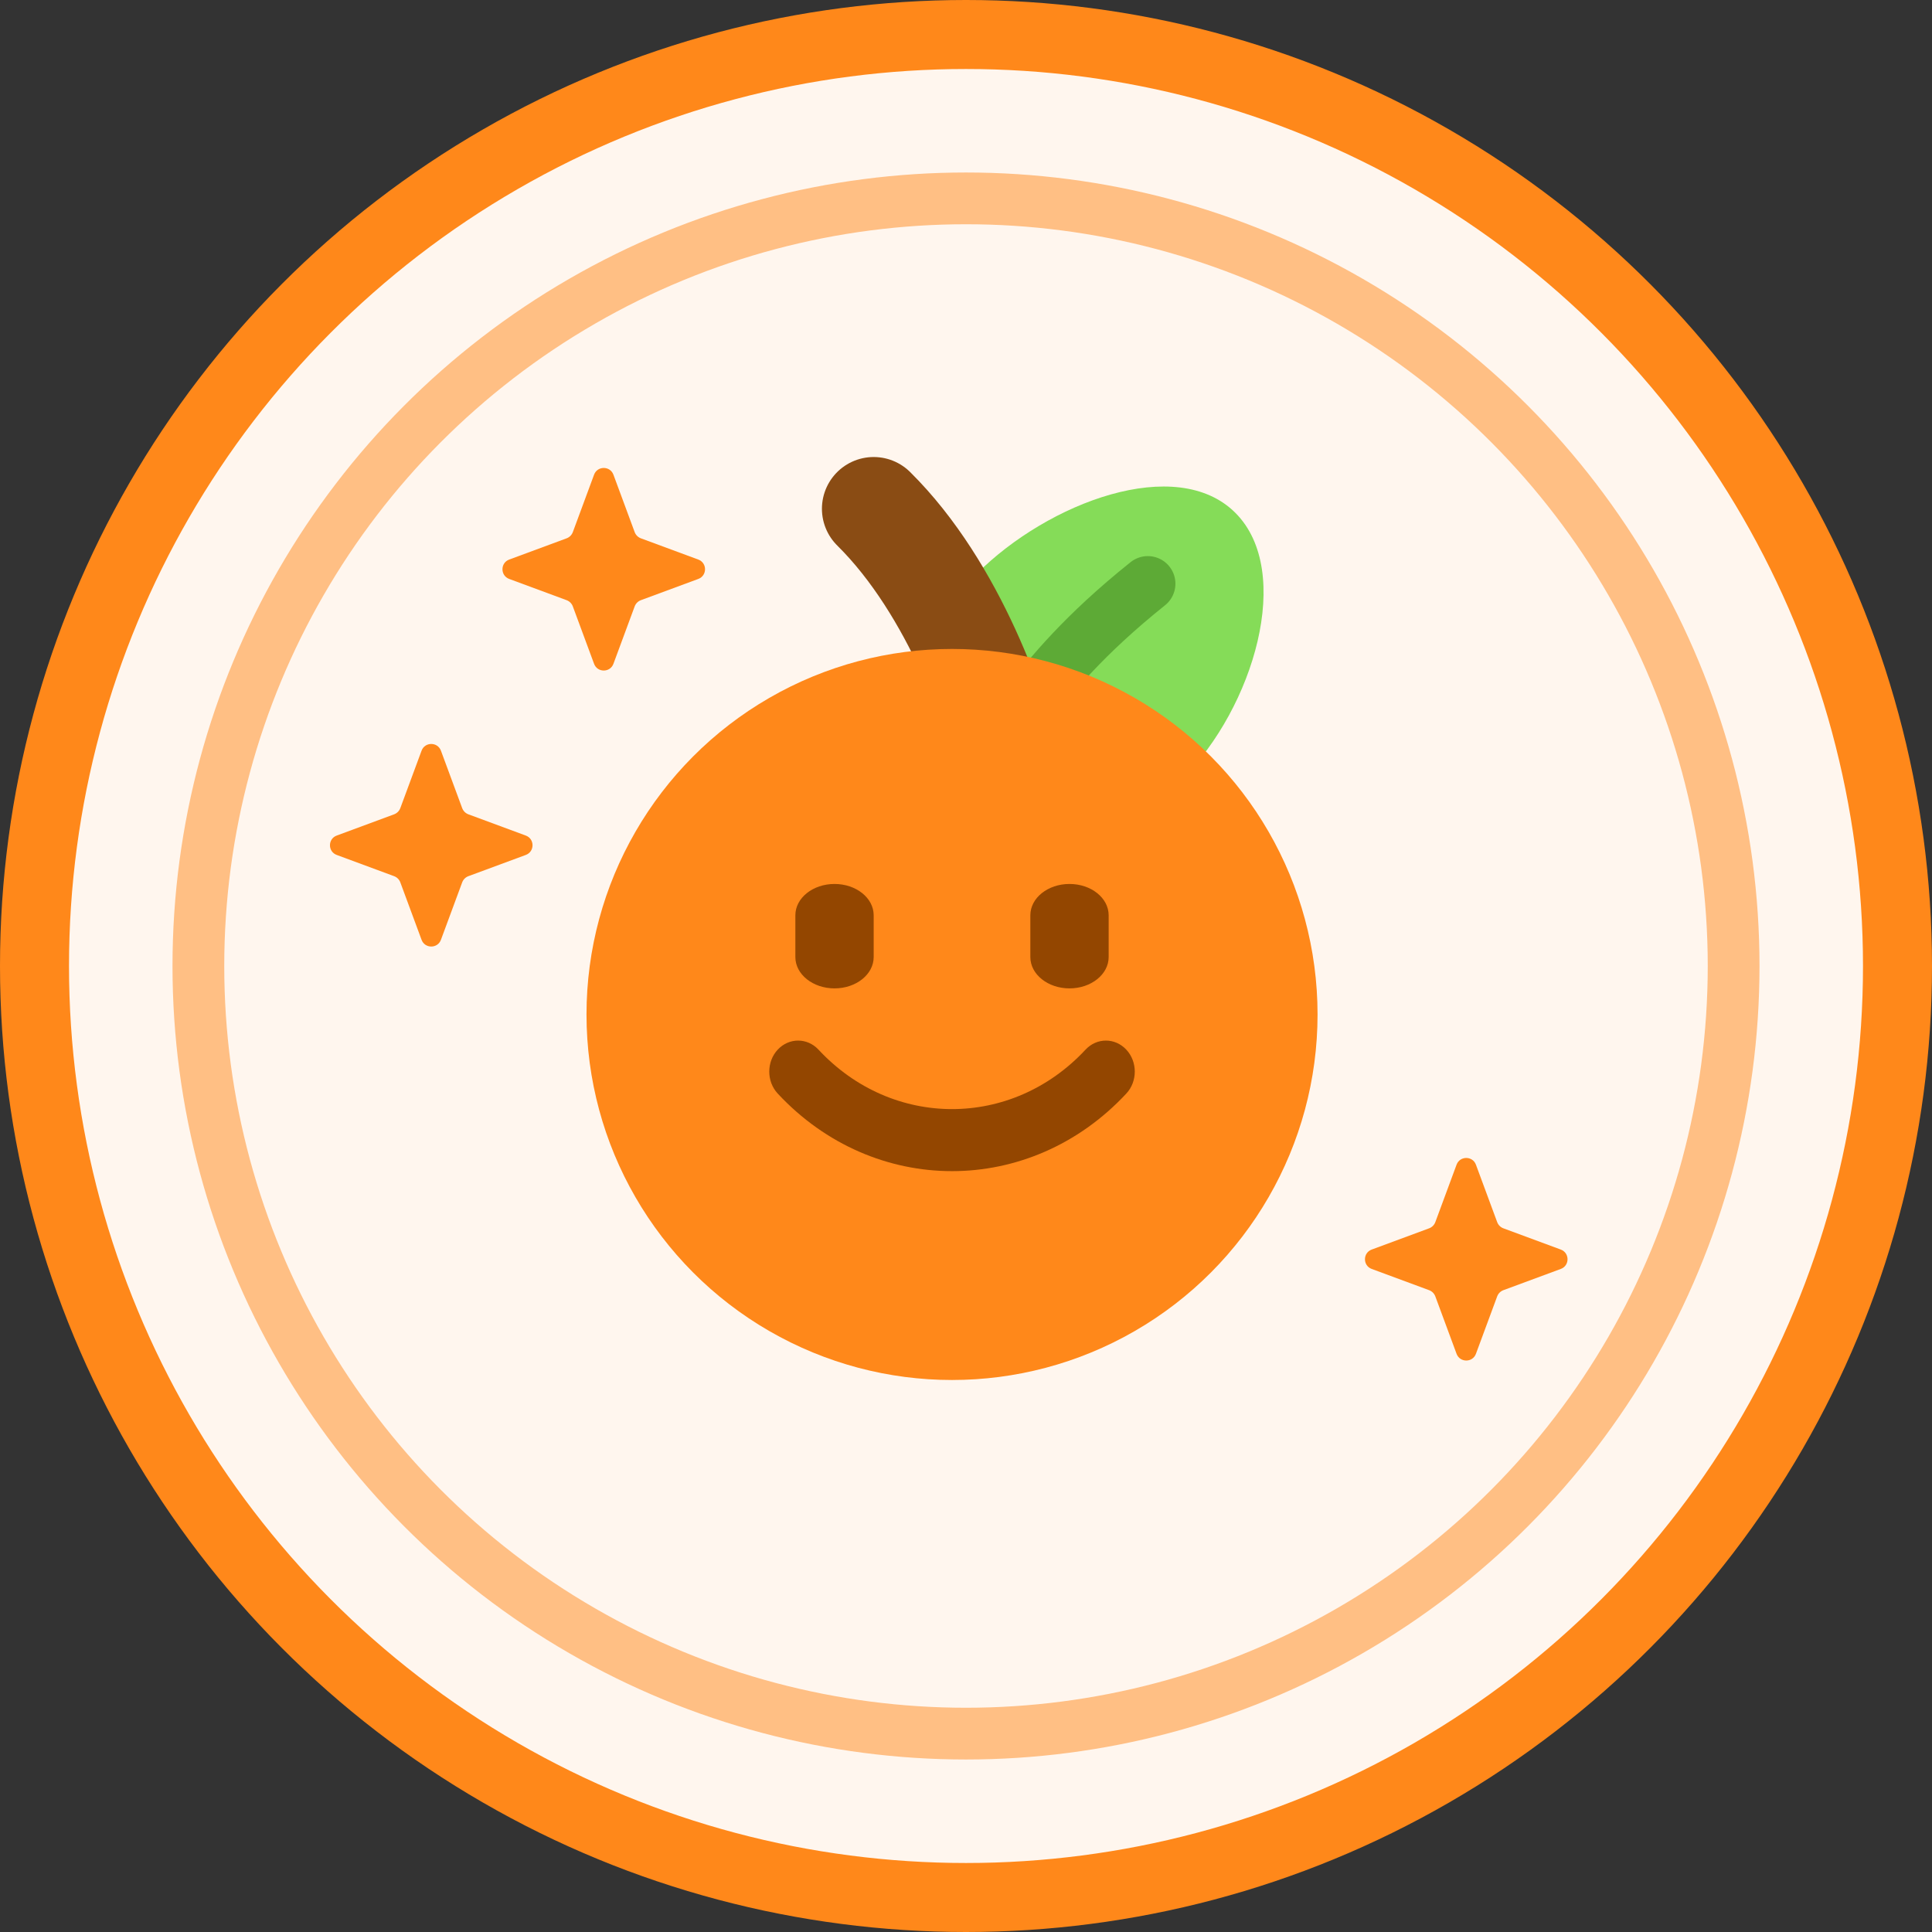 <svg width="56" height="56" viewBox="0 0 56 56" fill="none" xmlns="http://www.w3.org/2000/svg">
<rect x="0" y="0" width="56" height="56" fill="#333333" stroke="none"/>
<circle cx="28" cy="28" r="27" fill="#FFF6EE" stroke="#FF881A" stroke-width="2"/>
<path d="M35.808 14.865C37.512 16.569 36.334 20.51 34.265 22.579C32.196 24.648 29.137 24.944 27.433 23.24C25.729 21.536 26.245 18.698 28.314 16.628C30.384 14.559 34.104 13.161 35.808 14.865Z" fill="#85DC58"/>
<path d="M29.865 20.324C30.495 19.568 31.378 18.433 33.27 16.919" stroke="#5DAA36" stroke-width="1.6" stroke-linecap="round"/>
<path d="M29.291 22.409C28.951 20.827 27.682 17.078 25.324 14.747" stroke="#8A4C14" stroke-width="3" stroke-linecap="round"/>
<circle cx="27.595" cy="29.405" r="10.595" fill="#FF881A"/>
<path fill-rule="evenodd" clip-rule="evenodd" d="M22.542 30.425C22.869 30.074 23.398 30.074 23.725 30.425C25.862 32.722 29.327 32.722 31.464 30.425C31.791 30.074 32.32 30.074 32.647 30.425C32.974 30.776 32.974 31.346 32.647 31.697C29.857 34.696 25.332 34.696 22.542 31.697C22.216 31.346 22.216 30.776 22.542 30.425Z" fill="#934600"/>
<path fill-rule="evenodd" clip-rule="evenodd" d="M24.189 25.622C24.816 25.622 25.324 26.028 25.324 26.53V27.741C25.324 28.242 24.816 28.649 24.189 28.649C23.562 28.649 23.054 28.242 23.054 27.741V26.53C23.054 26.028 23.562 25.622 24.189 25.622Z" fill="#934600"/>
<path fill-rule="evenodd" clip-rule="evenodd" d="M31 25.622C31.627 25.622 32.135 26.028 32.135 26.53V27.741C32.135 28.242 31.627 28.649 31 28.649C30.373 28.649 29.865 28.242 29.865 27.741V26.53C29.865 26.028 30.373 25.622 31 25.622Z" fill="#934600"/>
<circle opacity="0.5" cx="28" cy="28" r="22.25" stroke="#FF881A" stroke-width="1.5"/>
<path d="M17.219 13.76C17.315 13.499 17.685 13.499 17.781 13.76L18.397 15.425C18.428 15.507 18.493 15.572 18.575 15.603L20.24 16.219C20.501 16.315 20.501 16.685 20.24 16.781L18.575 17.397C18.493 17.428 18.428 17.493 18.397 17.575L17.781 19.24C17.685 19.501 17.315 19.501 17.219 19.24L16.603 17.575C16.572 17.493 16.507 17.428 16.425 17.397L14.76 16.781C14.499 16.685 14.499 16.315 14.76 16.219L16.425 15.603C16.507 15.572 16.572 15.507 16.603 15.425L17.219 13.76Z" fill="#FF881A"/>
<path d="M42.219 33.76C42.315 33.499 42.685 33.499 42.781 33.76L43.397 35.425C43.428 35.507 43.493 35.572 43.575 35.603L45.24 36.219C45.501 36.315 45.501 36.685 45.24 36.781L43.575 37.397C43.493 37.428 43.428 37.493 43.397 37.575L42.781 39.24C42.685 39.501 42.315 39.501 42.219 39.24L41.603 37.575C41.572 37.493 41.507 37.428 41.425 37.397L39.76 36.781C39.499 36.685 39.499 36.315 39.76 36.219L41.425 35.603C41.507 35.572 41.572 35.507 41.603 35.425L42.219 33.76Z" fill="#FF881A"/>
<path d="M12.219 21.76C12.315 21.499 12.685 21.499 12.781 21.76L13.397 23.425C13.428 23.507 13.493 23.572 13.575 23.603L15.24 24.219C15.501 24.315 15.501 24.685 15.24 24.781L13.575 25.397C13.493 25.428 13.428 25.493 13.397 25.575L12.781 27.24C12.685 27.501 12.315 27.501 12.219 27.24L11.603 25.575C11.572 25.493 11.507 25.428 11.425 25.397L9.76 24.781C9.499 24.685 9.499 24.315 9.76 24.219L11.425 23.603C11.507 23.572 11.572 23.507 11.603 23.425L12.219 21.76Z" fill="#FF881A"/>
</svg>
